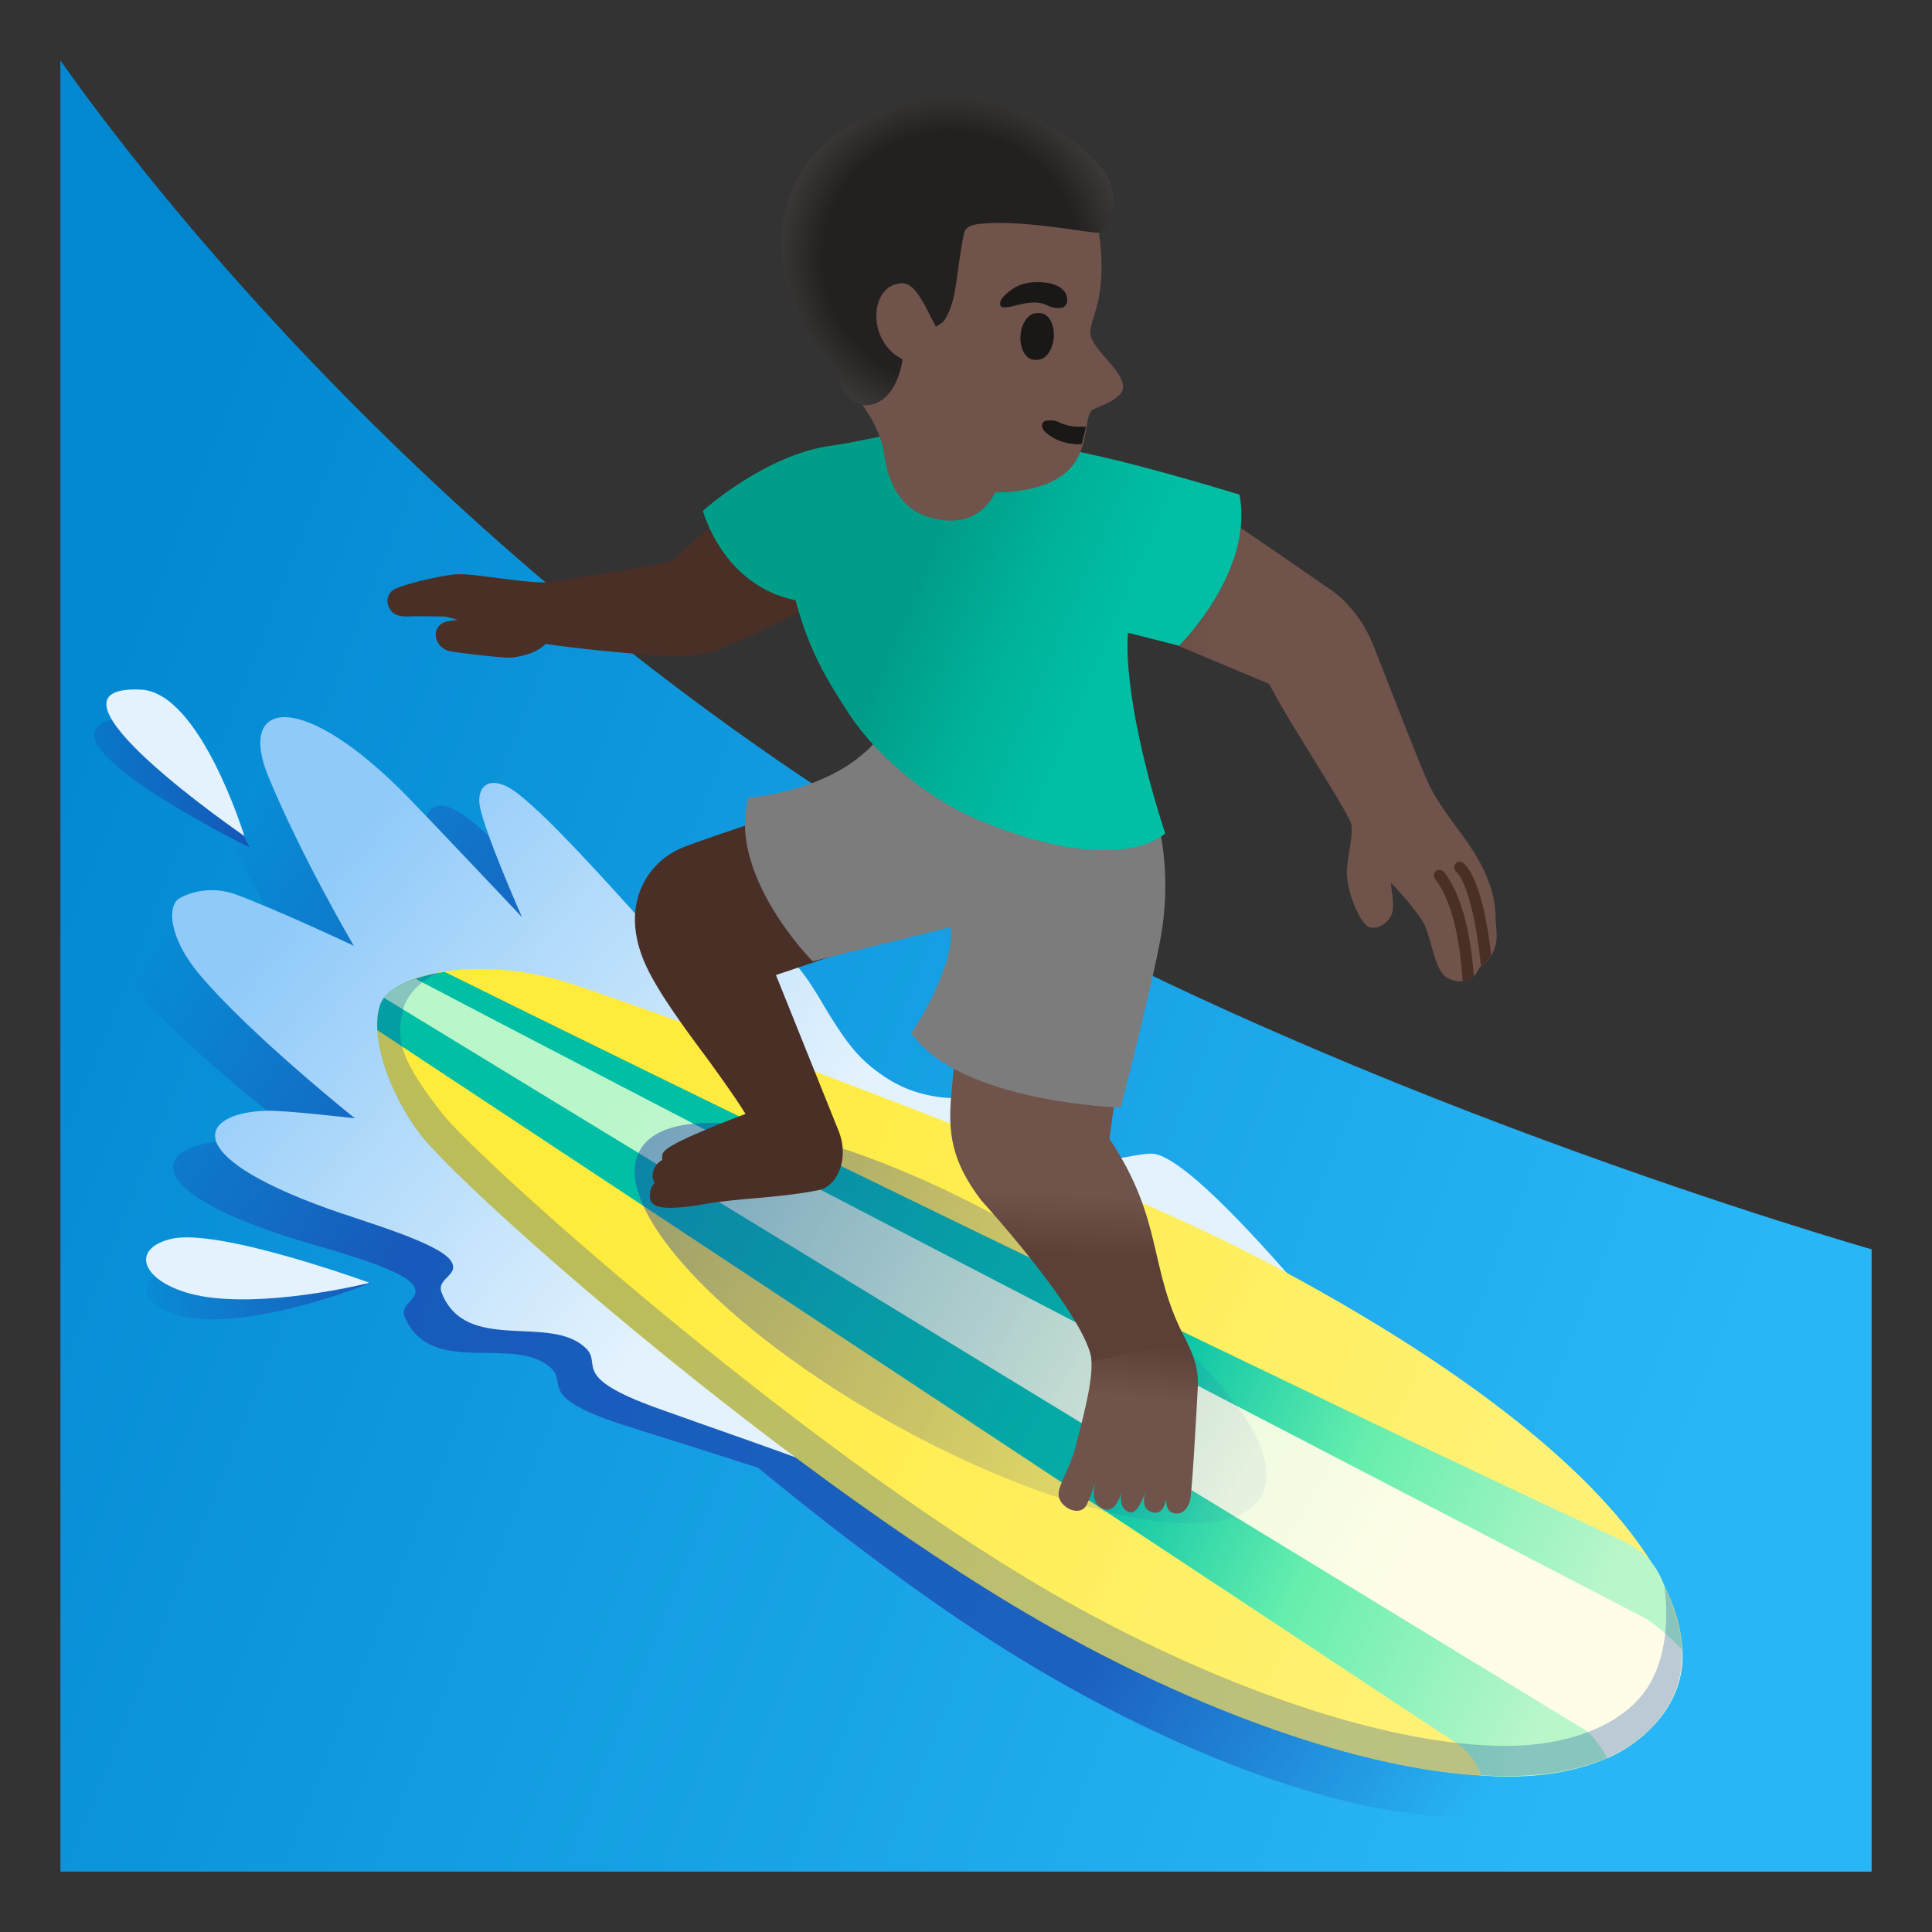 <svg width="128" height="128" xmlns="http://www.w3.org/2000/svg"><rect width="100%" height="100%" fill="#333333" stroke="none"/><defs><linearGradient x1="107.105%" y1="47.193%" x2="12.532%" y2="84.558%" id="a"><stop stop-color="#0288D1" offset="1.7%"/><stop stop-color="#29B6F6" offset="100%"/></linearGradient><linearGradient x1="2.815%" y1="75.588%" x2="101.109%" y2="26.899%" id="b"><stop stop-color="#1C3AA9" stop-opacity="0" offset="1.3%"/><stop stop-color="#1C3AA9" offset="25.8%"/><stop stop-color="#1C3AA9" offset="72.4%"/><stop stop-color="#1C3AA9" offset="76.4%"/><stop stop-color="#1C3AA9" stop-opacity="0" offset="100%"/></linearGradient><linearGradient x1="-.019%" y1="50.079%" x2="99.996%" y2="50.079%" id="c"><stop stop-color="#1C3AA9" offset="0%"/><stop stop-color="#1C3AA9" stop-opacity=".089" offset="91.1%"/><stop stop-color="#1C3AA9" stop-opacity="0" offset="100%"/></linearGradient><linearGradient x1="-.02%" y1="49.941%" x2="99.948%" y2="49.941%" id="d"><stop stop-color="#1C3AA9" offset="0%"/><stop stop-color="#1C3AA9" stop-opacity=".089" offset="91.1%"/><stop stop-color="#1C3AA9" stop-opacity="0" offset="100%"/></linearGradient><linearGradient x1="50.105%" y1="56.09%" x2="93.037%" y2="32.385%" id="e"><stop stop-color="#E3F2FD" offset="0%"/><stop stop-color="#90CAF9" offset="100%"/></linearGradient><linearGradient x1="14.479%" y1="61.413%" x2="87.902%" y2="38.68%" id="f"><stop stop-color="#FFF176" offset="0%"/><stop stop-color="#FFEB3B" offset="100%"/></linearGradient><linearGradient x1="43.29%" y1="53.494%" x2="2.981%" y2="65.535%" id="g"><stop stop-color="#00BFA5" offset="0%"/><stop stop-color="#65EEAE" offset="45.7%"/><stop stop-color="#B9F6CA" offset="100%"/></linearGradient><linearGradient x1="89.185%" y1="33.417%" x2="15.951%" y2="60.5%" id="h"><stop stop-color="#B9F6CA" offset="0%"/><stop stop-color="#FFFDE7" offset="100%"/></linearGradient><linearGradient x1="1.074%" y1="68.469%" x2="125.117%" y2="21.649%" id="i"><stop stop-color="#1C3AA9" stop-opacity=".1" offset="0%"/><stop stop-color="#1C3AA9" offset="100%"/></linearGradient><linearGradient x1="50.77%" y1="82.616%" x2="44.733%" y2="9.643%" id="j"><stop stop-color="#70534A" offset="60%"/><stop stop-color="#5C4037" offset="100%"/></linearGradient><linearGradient x1="49.441%" y1="45.99%" x2="50.122%" y2="78.334%" id="k"><stop stop-color="#70534A" offset="60.2%"/><stop stop-color="#5C4037" offset="100%"/></linearGradient><linearGradient x1="0%" y1="49.998%" x2="100%" y2="49.998%" id="l"><stop stop-color="#70534A" offset="59.8%"/><stop stop-color="#5C4037" offset="100%"/></linearGradient><linearGradient x1="26.936%" y1="51.765%" x2="61.908%" y2="39.465%" id="m"><stop stop-color="#00BFA5" offset="0%"/><stop stop-color="#00B29A" offset="47%"/><stop stop-color="#009E89" offset="100%"/></linearGradient><radialGradient cx="48.824%" cy="51.987%" fx="48.824%" fy="51.987%" r="59.353%" gradientTransform="matrix(.922 -.126 .117 .992 -.023 .066)" id="n"><stop stop-color="#444140" stop-opacity="0" offset="66.8%"/><stop stop-color="#444140" offset="100%"/></radialGradient></defs><g transform="matrix(-1 0 0 1 124 4)" fill="none"><path d="M63.5 52.17C36.75 68.32 0 78.77 0 78.77V120h120V0c-3.17 4.5-22.83 31.83-56.5 52.17Z" fill="url(#a)"/><path d="M113.9 62.75c2.22-2.47 2.29-4.54 1.52-5.03-.42-.26-1.9-1.01-3.84-.34-3.03 1.04-7.81 3.1-7.81 3.1s3.68-5.79 6.04-11.01c2.27-5.03-2.03-5.94-9.38 1.13-1.79 1.73-7.73 7.6-7.73 7.6s2.65-5.48 3.04-7.24c.29-1.34-.63-2.29-2.53-.9-4.35 3.19-14.3 14.91-15.51 14.56-1.21-.35.43-5.31-1.37-5.09-1.74.21-3.46 3.32-4.24 4.48-1.3 1.92-2.15 3.03-4.16 4.17-.98.55-2.06.86-3.18.99-3.7.4-5-1.55-6.87-.82-3.25 1.26-2.53 4.79-4.95 4.52-.58-.07-1.68-.41-2.27-.41-2.42 0-7.98 6.35-12.68 11.75-18.19 11.3-25.26 21.91-21.05 28.03 5.57 8.09 23.2 3.5 39.18-6.16 5.66-3.42 11.86-8.06 17.67-12.84 2.96-.96 5.93-1.88 8.88-2.82 5.86-1.89 3.72-2.74 4.82-3.77 2.43-2.28 7.94.67 9.7-3.38.42-.97-1.25-1.2-.52-2.17.89-1.16 6.01-2.43 8.2-3.13 10.25-3.3 8.64-6.09 4.32-6.36-1.22-.08-5.87.3-5.87.3s7.14-5.33 10.59-9.16Z" fill="url(#b)" opacity=".65"/><path d="M107.46 52.15s4.25-9.01 8.16-8.63c7.79.77-8.16 8.63-8.16 8.63Z" fill="url(#c)" opacity=".65"/><path d="M99.42 80.99s10.43-2.25 13.43-1.06c3 1.18 1.13 3.62-3.34 3.48-4.47-.14-10.09-2.42-10.09-2.42Z" fill="url(#d)" opacity=".65"/><path d="M29.94 91.1s14.17-18.56 17.75-18.67c.58-.02 1.91.3 2.49.34 2.44.19 2.6-3.69 5.8-5.06 1.85-.79 2.21 1.49 5.89.96 1.11-.16 2.18-.51 3.14-1.09 1.97-1.21 2.79-2.35 4.02-4.31.74-1.18 2.35-4.35 4.08-4.62 1.79-.28.32 4.73 1.54 5.04 1.22.31 10.76-11.74 15-15.08 1.85-1.45 2.81-.54 2.56.81-.33 1.77-2.79 7.34-2.79 7.34s5.74-6.08 7.47-7.86c7.1-7.32 11.44-6.55 9.33-1.45-2.18 5.3-5.66 11.21-5.66 11.21s4.7-2.22 7.7-3.36c1.92-.73 3.43-.03 3.85.21.79.46.79 2.54-1.35 5.08-3.33 3.95-10.27 9.5-10.27 9.5s4.63-.54 5.85-.5c4.33.12 6.03 2.86-4.1 6.5-2.16.78-7.24 2.22-8.09 3.41-.7.99.98 1.16.59 2.15-1.62 4.1-7.23 1.34-9.58 3.7-1.07 1.07 1.11 1.85-4.69 3.94-6.83 2.46-13.85 4.69-20.32 7.97L29.94 91.1Z" fill="url(#e)"/><path d="M107.81 51.39s2.92-9.52 6.85-9.7c7.81-.37-6.85 9.7-6.85 9.7Zm-8.3 29.6s10.01-3.66 13.15-2.91c3.14.75 1.62 3.43-2.82 3.91-4.45.48-10.33-1-10.33-1Z" fill="#E3F2FD"/><path d="M13.56 109.17c5.25 8.3 23.37 4.26 40.05-4.93 17.41-9.59 40.04-29.64 42.65-33.23 2.75-3.79 3.26-7.69 2.29-8.91-1.46-1.83-6.95-2.73-12.45-.91-5.32 1.76-33.2 11.76-45.26 18.03-22.33 11.63-31.56 23.19-27.28 29.95Z" fill="url(#f)"/><path d="M99 64.25c.05-.96-.1-1.72-.44-2.15-.65-.81-2.14-1.42-4.02-1.71-11.02 5.47-58.1 28.47-77.64 37.5-1.38.64-2.53 1.37-3.16 3.17-1.42 3.36-1.72 5.68-.18 8.11 1.98 3.12 6.3 4.93 12.29 4.46 0 0 .45-1.34 1.61-2.11C28.62 110.76 99 64.25 99 64.25Z" fill="url(#g)"/><path d="M96.46 60.85c-8.06 4.26-63.04 32.77-81.3 42.28-1.11.58-2.62 2.17-2.62 2.17s-.23 1.91 1.02 3.88c.82 1.28 2.27 2.57 3.95 3.3 0 0 .79-1.45 1.52-1.89l79.53-48.48c-.41-.52-1.15-.94-2.1-1.26Z" fill="url(#h)"/><path d="M81.61 72.22c-2.06-3.71-12.95-1.59-24.32 4.72-11.37 6.32-18.92 14.45-16.86 18.16 2.06 3.71 12.95 1.59 24.32-4.72 11.37-6.31 18.93-14.45 16.86-18.16Z" fill="url(#i)" opacity=".53"/><path d="M46.03 83.66c-.28.75-1.5 2.19-1.39 4.21.13 2.45.4 7.25.53 7.61.31.86.83.85 1.14.75.62-.19.38-1.3.38-1.3s.07 1.47.9 1.28c1.08-.26.44-1.56.41-1.72.05.18.56 1.86 1.14 1.71 1.02-.27.44-1.93.44-1.93s.26 2.04 1.27 1.71c1.11-.37.53-1.93.53-1.93s.5 1.51.7 1.77c.53.69 1.78-.03 1.79-.81.01-.63-.76-1.76-1.08-2.98-.83-3.18-1.38-5.34-.97-6.72" fill="url(#j)"/><path d="M51.66 86.19c.28-2.94 7.3-10.63 7.3-10.63 2.05-2.65 2.22-4.59 2.02-6.98l-1.39-14.62-11.43.83 2.34 16.65C46.8 77 48 80.03 45.38 84.87" fill="url(#k)"/><path d="M81.08 60.23c.9-1.82 1.09-3.57.56-5.08a5.02 5.02 0 0 0-2.6-2.88c-1.4-.65-11.75-3.98-12.19-4.12a.384.384 0 0 0-.43.16l-4.75 8.14c-.06.1-.07.21-.03.31.04.1.12.18.22.22l10.73 3.62-4.16 10.35c-.39.99-.35 2.08.1 2.9.29.54.73.89 1.23 1 1.48.29 2.89.42 4.25.54 1.15.1 2.24.2 3.36.39 1.04.18 1.75.24 2.24.24.66 0 .93-.11 1.09-.24.1-.07.22-.21.24-.43.04-.45-.11-.77-.32-.99.09-.13.18-.33.13-.61-.07-.47-.35-.75-.63-.9.02-.09.02-.18 0-.29-.04-.31-.1-.69-5.51-2.76.65-1.06 1.6-2.38 2.61-3.77 1.53-2.05 3.07-4.18 3.86-5.8Z" fill="#4A2F27"/><path d="M49.1 45.94s-3.08 4.39-2.12 11.43c.38 2.76 2.77 12.01 2.77 12.01s10.69-.32 13.87-4.94c0 0-2.9-4.24-2.6-7.01l9.14 2.26s5.65-5.68 4.27-10.84c0 0-5.5-.35-8.43-3.71-1.06-1.22-16.9.8-16.9.8Z" fill="#7C7C7C"/><path d="M53.46 35.49c-.05.13-.15.22-.27.27l-13.28 5.55c-.6 1.2-1.8 3.15-2.97 5.04-1.11 1.8-2.16 3.5-2.43 4.14-.14.33-.03 1.09.08 1.81.07.41.13.84.17 1.28.12 1.22-.82 3.63-1.49 3.85-.27.09-.59.02-.89-.17-.37-.23-.61-.6-.66-.98-.04-.39.02-.84.07-1.26.03-.18.05-.36.07-.54-.95.96-1.52 1.72-2.02 2.41-.28.38-.48 1.08-.66 1.71-.29 1.04-.55 1.95-1.13 2.22-.28.14-.55.2-.8.2-.05 0-.1 0-.15-.01a1.06 1.06 0 0 1-.36-.09 1.45 1.45 0 0 1-.38-.25c-.14-.13-.28-.32-.39-.58l-.09-.06c-.2-.13-.47-.36-.68-.72-.15-.24-.27-.55-.33-.92-.07-.47.02-1.23.05-1.45-.02-.32-.04-1.73.91-3.57.49-.95 1.11-1.81 1.72-2.63.62-.84 1.25-1.71 1.73-2.66.38-.77 1.42-3.43 2.43-6 .47-1.2.93-2.38 1.32-3.36 1.01-2.52 2.79-3.64 2.87-3.69.26-.18 6.85-4.76 8.8-5.97 1.64-1.01 7.05-2.55 9.26-2.23.38.06.69.27.89.61.99 1.71-.99 7.01-1.39 8.05Z" fill="url(#l)"/><path d="M28.92 54.24c-1.29 1.66-1.7 4.71-1.82 6.77a1.06 1.06 0 0 1-.36-.09 1.45 1.45 0 0 1-.38-.25c.15-2.13.61-5.15 1.97-6.89a.39.39 0 0 1 .53-.07c.16.13.19.37.06.53Zm-1.38-.51c-.98.97-1.49 4.56-1.66 6.3-.2-.13-.47-.36-.68-.72.2-1.74.7-5.02 1.82-6.11.15-.15.39-.14.53 0 .14.15.14.39-.01.53ZM97.8 35c-1.05-.42-2.8-.81-3.88-.94-.53-.07-1.61.07-2.86.23-1.38.18-2.95.38-3.58.26-.09-.02-.44-.07-.94-.15-1.74-.26-6.29-.96-7.1-1.28-.49-.44-4.22-3.81-6-4.95-1.25-.8-2.84-1.61-5.76-.97a.38.38 0 0 0-.29.46c.04.19.22.31.41.3l.49 6.35c-.13.01-.25.08-.31.19-.1.19-.03.42.15.52.04.02 4.12 2.23 7.19 3.58 2.24.99 3.46.95 5.44.81 1.01-.08 4.42-.35 7.09-.75.27.28.89.74 2.21.9.04.01.1.01.18.01.85 0 3.54-.35 3.93-.42.56-.11.98-.6.96-1.13-.01-.37-.26-.8-.93-.88-.18-.02-.35-.05-.51-.08l.81-.21c.02 0 1.8-.04 2.33-.01.64.03 1.24-.04 1.46-.77A.89.89 0 0 0 97.8 35Z" fill="#4A2F27"/><path d="M77.43 29.84s-4.15-3.74-8.51-4.31c-1.3-.17-4.04-.82-4.95-.89 0 0 1.38 1.6.62 3.2-.7 1.47-2.49 3.36-5.26 1.72-2.78-1.64 1.4-5.23 1.4-5.23-1.73.14-7.13 1.36-9.39 1.86-3.74.82-9.46 2.58-9.46 2.58-.97 5.12 4.01 10.01 4.01 10.01l3.38-.86c.27 3.8-1.37 10-2.47 13.29 0 0 2.86 2.95 12-.73 4.38-1.76 7.56-5.06 8.92-7.14 1.45-2.22 2.68-4.21 3.57-7.57 4.85-.99 6.14-5.93 6.14-5.93Z" fill="url(#m)"/><path d="M70.35 8.56C67.93 5.05 62.73 2.5 58.56 3.4c-4.66 1.01-7.02 4.52-7.47 8.84-.16 1.57-.04 3.12.28 4.2.04.13.35 1.07.38 1.38.23 1.15-1.95 2.41-2.15 3.7-.15.97 1.89 1.48 2.05 1.65.83.82-.49 4.67 4.99 5.37.47.06.95.09 1.44.08 0 0 1.04 2.74 4.52 1.59 2.04-.67 2.63-2.75 2.81-4.04.26-1.83 1.31-3.15 2.07-4.22 2.27-3.21 4.42-11.14 2.87-13.39Z" fill="#70534A"/><path d="M52.33 25.43c.76 0 1.51-.21 2.13-.72.68-.56.17-1.12-.62-.73-.48.23-1.16.37-1.79.28l.28 1.17Z" fill="#1A1717"/><ellipse fill="#1A1717" transform="rotate(-4.656 55.19 18.29)" cx="55.191" cy="18.29" rx="1.01" ry="1.55"/><path d="M54.39 16.24c-.92.46-1.26-.14-1.03-.71.17-.42.7-.84 1.87-.83 1.1.02 1.65.55 2.01.87.35.32.39.7.15.78-.33.1-1.86-.68-3-.11Z" fill="#1A1717"/><path d="m62 17.64.73-1.42c.47-.81.9-1.52 1.61-1.45 2.12.2 2.2 3.92-.14 5.03 0 0 .28 2.47 1.92 2.96 1.44.43 2.08-.97 2.34-1.64 1.36-3.48 3.39-3.19 3.76-8.26.52-6.95-6.03-10.73-11.88-10.48-2.28.1-3.73.56-5.69 1.74-.84.48-3.71 2.44-4.22 3.97-.65 1.95.38 3.26.84 3.32.46.06 4.95-.88 7.79-.58.37.04.8.11 1 .43.09.14.24 1.07.26 1.23.36 2.09.32 3.44 1.09 4.7.13.21.59.45.59.45Z" fill="#232020"/><path d="m62 17.64.73-1.42c.47-.81.9-1.52 1.61-1.45 2.12.2 2.2 3.92-.14 5.03 0 0 .28 2.47 1.92 2.96 1.44.43 2.08-.97 2.34-1.64 1.36-3.48 3.39-3.19 3.76-8.26.52-6.95-6.03-10.73-11.88-10.48-2.28.1-3.73.56-5.69 1.74-.84.48-3.71 2.44-4.22 3.97-.65 1.95.38 3.26.84 3.32.46.06 4.95-.88 7.79-.58.37.04.8.11 1 .43.09.14.24 1.07.26 1.23.36 2.09.32 3.44 1.09 4.7.13.21.59.45.59.45Z" fill="url(#n)"/><path d="M52.52 25.43c.76 0 1.51-.21 2.13-.72.68-.56.17-1.12-.62-.73-.48.23-1.16.37-1.79.28l.28 1.17Z" fill="#1A1717"/><ellipse fill="#1A1717" transform="rotate(-4.656 55.38 18.29)" cx="55.381" cy="18.29" rx="1.01" ry="1.55"/><path d="M54.59 16.24c-.92.46-1.26-.14-1.03-.71.17-.42.7-.84 1.87-.83 1.1.02 1.65.55 2.01.87.35.32.39.7.15.78-.33.1-1.87-.68-3-.11Z" fill="#1A1717"/><path d="M98.56 62.1c-.61-.76-1.92-1.36-3.63-1.67 0 0 2.06.81 2.43 2.7.37 1.89.07 3.17-2.71 6.7-2.46 3.12-24.85 23.21-42 32.65-10.45 5.75-21.06 9.19-28.39 9.19-4.47 0-7.92-1.53-9.43-3.89-1.12-1.74-1.43-4.26-1.1-6.69-1.5 3.1-1.57 5.85-.16 8.07 1.99 3.14 5.81 4.51 10.7 4.51 8.05 0 18.98-3.72 29.36-9.44C71.04 94.64 93.67 74.59 96.28 71c2.74-3.78 3.25-7.68 2.28-8.9Z" fill="#0D47A1" opacity=".28"/></g></svg>